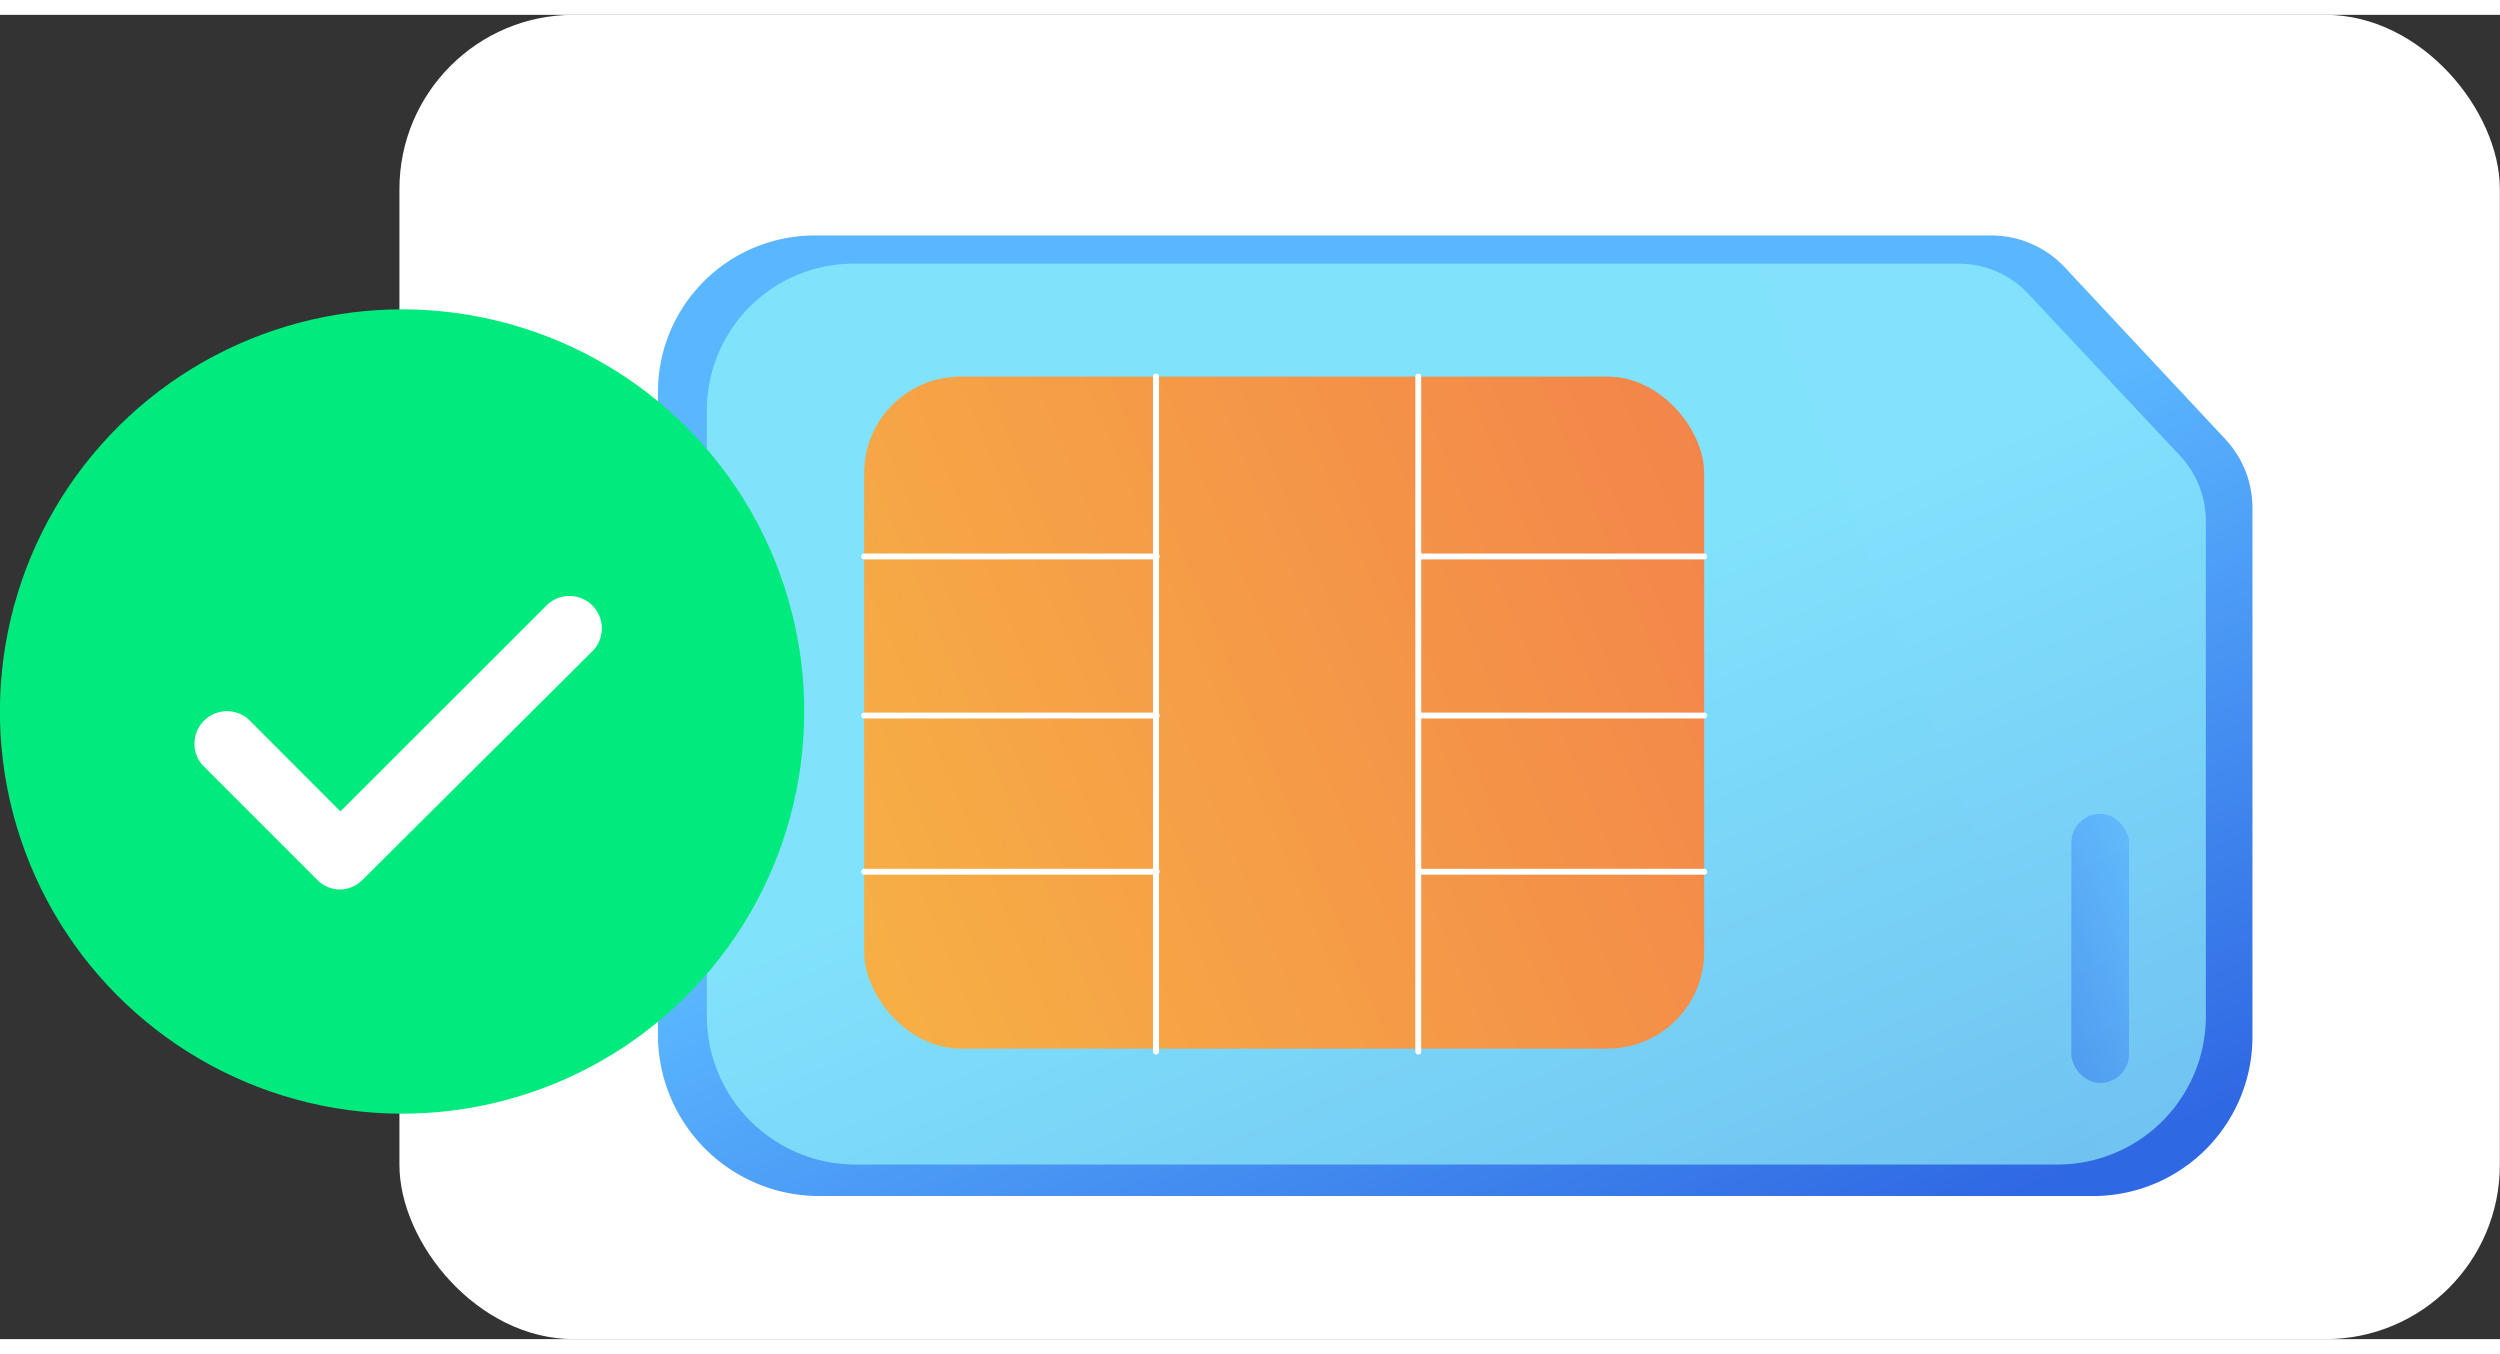 <svg xmlns="http://www.w3.org/2000/svg" width="170" xmlns:xlink="http://www.w3.org/1999/xlink" viewBox="0 0 173.81 92.07"><rect x="0" y="0" width="173.81" height="92.07" fill="#333333" stroke="none"/><defs><style>.cls-1{fill:#fff;}.cls-2{fill:url(#linear-gradient);}.cls-3{opacity:0.6;fill:url(#linear-gradient-2);}.cls-4{fill:url(#linear-gradient-3);}.cls-5{opacity:0.7;fill:url(#linear-gradient-4);}.cls-6{fill:#00ea7e;}</style><linearGradient id="linear-gradient" x1="98.13" y1="46.02" x2="117.95" y2="91.67" gradientUnits="userSpaceOnUse"><stop offset="0" stop-color="#5ab6ff"/><stop offset="1" stop-color="#2f68e3"/></linearGradient><linearGradient id="linear-gradient-2" x1="164.53" y1="24.07" x2="-43.93" y2="104.91" gradientUnits="userSpaceOnUse"><stop offset="0" stop-color="#9cfffb"/><stop offset="1" stop-color="#9bfffa"/></linearGradient><linearGradient id="linear-gradient-3" x1="264.18" y1="-24.96" x2="28.29" y2="74.13" gradientUnits="userSpaceOnUse"><stop offset="0" stop-color="#e92556"/><stop offset="1" stop-color="#f9c342"/></linearGradient><linearGradient id="linear-gradient-4" x1="151.46" y1="62.79" x2="133.91" y2="69.6" xlink:href="#linear-gradient"/></defs><title>requistio-3</title><g id="Capa_2" data-name="Capa 2"><g id="Capa_1-2" data-name="Capa 1"><rect class="cls-1" x="27.77" width="146.03" height="92.07" rx="12.12"/><path class="cls-2" d="M154.75,29.54l-11.21-12a7,7,0,0,0-5.15-2.2H56.74a10.9,10.9,0,0,0-11,10.83V70.91a11.22,11.22,0,0,0,11,11.21h89A11.08,11.08,0,0,0,156.6,70.91V34.36A7,7,0,0,0,154.75,29.54Z"/><path class="cls-3" d="M151.6,30.69,141,19.38a6.62,6.62,0,0,0-4.86-2.08H59.42A10.21,10.21,0,0,0,49.14,27.5V69.58A10.34,10.34,0,0,0,59.42,79.93h83.69a10.31,10.31,0,0,0,10.25-10.35V35.22A6.65,6.65,0,0,0,151.6,30.69Z"/><rect class="cls-4" x="60.08" y="25.15" width="58.4" height="46.72" rx="6.71"/><path class="cls-1" d="M80.37,72.28a.21.21,0,0,1-.21-.2V25.15a.21.21,0,0,1,.42,0V72.08A.21.21,0,0,1,80.37,72.28Z"/><path class="cls-1" d="M98.61,72.28a.2.2,0,0,1-.21-.2V25.15a.2.2,0,0,1,.21-.2.2.2,0,0,1,.2.2V72.08A.2.2,0,0,1,98.61,72.28Z"/><path class="cls-1" d="M80.37,37.86H60.08a.2.2,0,0,1-.2-.21.2.2,0,0,1,.2-.2H80.37a.21.21,0,1,1,0,.41Z"/><path class="cls-1" d="M80.37,48.92H60.08a.2.2,0,0,1-.2-.2.2.2,0,0,1,.2-.21H80.37a.21.21,0,1,1,0,.41Z"/><path class="cls-1" d="M80.37,59.78H60.08a.2.2,0,0,1-.2-.2.2.2,0,0,1,.2-.21H80.37a.21.21,0,1,1,0,.41Z"/><path class="cls-1" d="M118.48,37.86H98.81a.2.2,0,0,1-.2-.21.2.2,0,0,1,.2-.2h19.67a.2.2,0,0,1,.21.2A.21.21,0,0,1,118.48,37.86Z"/><path class="cls-1" d="M118.48,48.92H98.81a.2.2,0,0,1-.2-.2.2.2,0,0,1,.2-.21h19.67a.21.21,0,0,1,.21.21A.2.2,0,0,1,118.48,48.92Z"/><path class="cls-1" d="M118.48,59.78H98.81a.2.2,0,0,1-.2-.2.2.2,0,0,1,.2-.21h19.67a.21.21,0,0,1,.21.21A.2.2,0,0,1,118.48,59.78Z"/><rect class="cls-5" x="144.01" y="55.55" width="4.01" height="18.71" rx="2"/><circle class="cls-6" cx="27.96" cy="48.44" r="27.96" transform="translate(-25.1 66.14) rotate(-78.46)"/><path class="cls-1" d="M23.66,60.81a2.23,2.23,0,0,1-1.59-.66l-8-8A2.26,2.26,0,0,1,17.3,49l6.37,6.38L38,41.06a2.25,2.25,0,1,1,3.18,3.19l-16,15.91A2.22,2.22,0,0,1,23.66,60.81Z"/></g></g></svg>